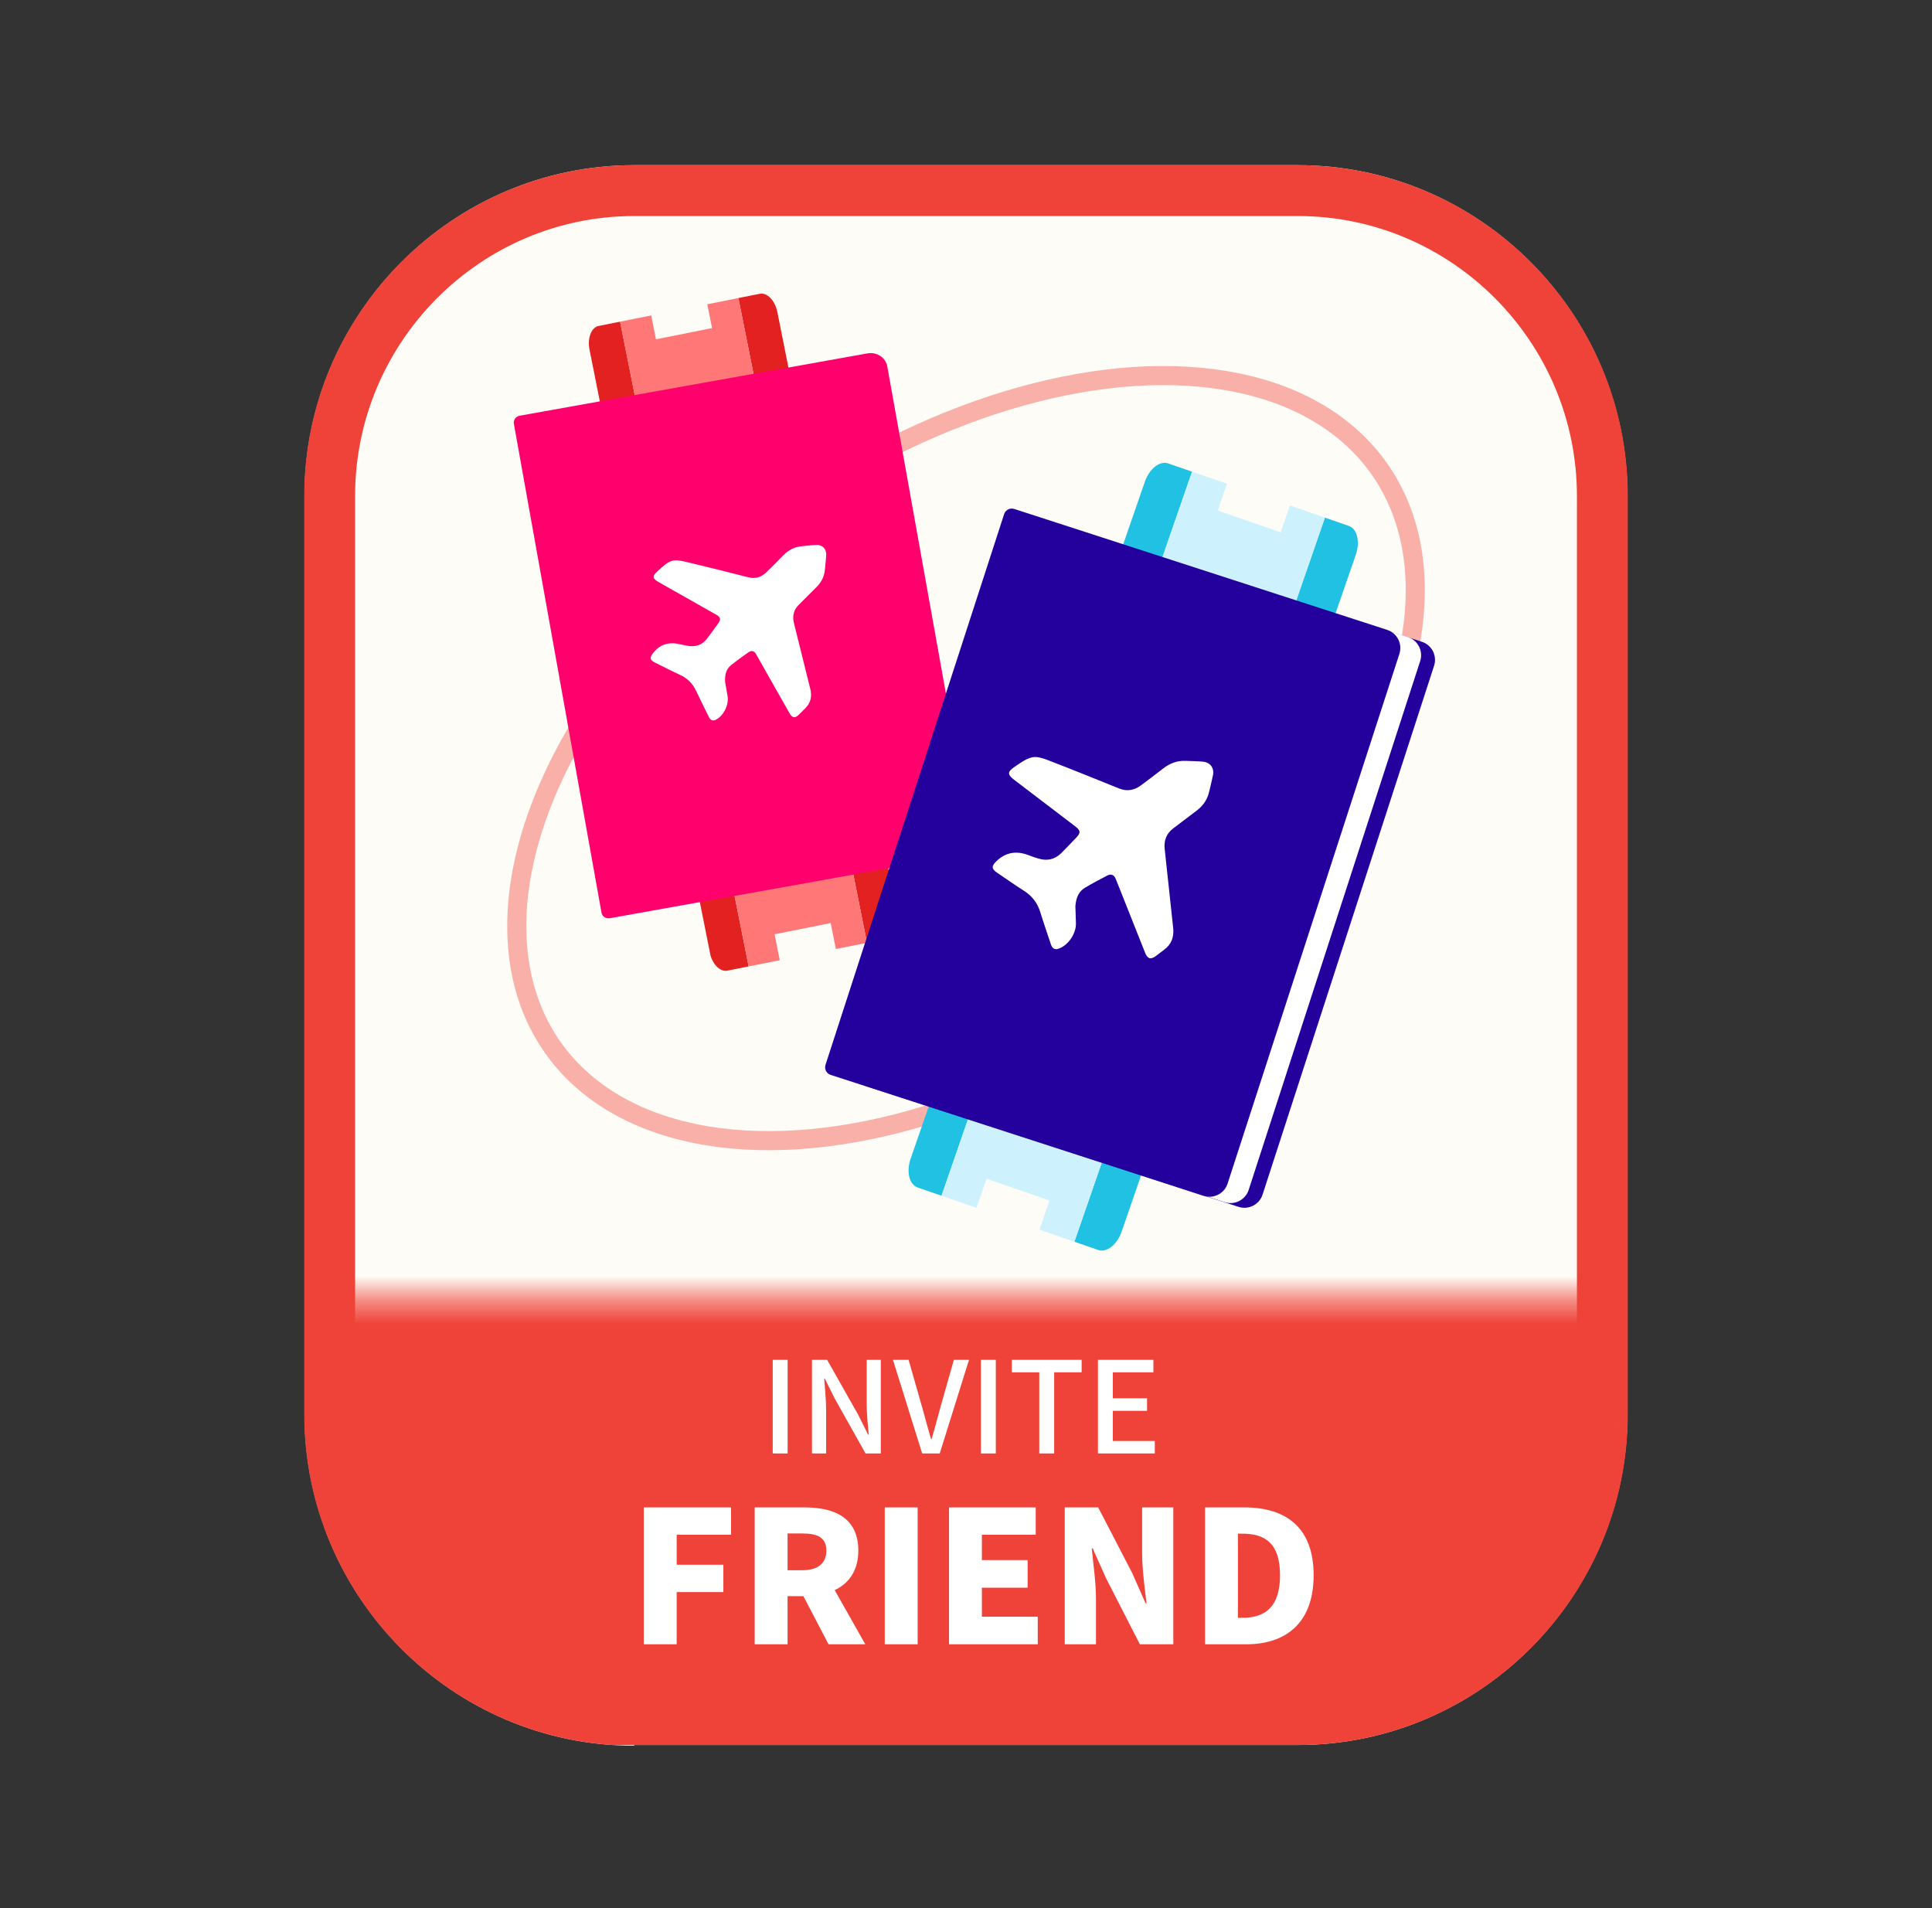 <svg width="81" height="80" viewBox="0 0 81 80" fill="none" xmlns="http://www.w3.org/2000/svg">
<rect x="0" y="0" width="81" height="80" fill="#333333" stroke="none"/>
<path d="M26.588 73.192C18.976 73.192 12.767 66.961 12.767 59.292V20.796C12.767 13.157 18.976 6.926 26.588 6.926H54.411C62.024 6.926 68.233 13.157 68.233 20.796V59.292C68.233 66.931 62.024 73.162 54.411 73.162H26.588V73.192Z" fill="#FDFCF6"/>
<path d="M26.582 72.096H25.707C19.089 71.642 13.821 66.08 13.821 59.292V20.796C13.821 13.743 19.558 7.992 26.582 7.992H54.418C61.442 7.992 67.18 13.743 67.18 20.796V59.292C67.18 66.345 61.442 72.096 54.418 72.096H26.582Z" stroke="#EF4339" stroke-width="2.133"/>
<mask id="mask0_2507_41453" style="mask-type:alpha" maskUnits="userSpaceOnUse" x="11" y="54" width="58" height="21">
<rect x="11.989" y="54.412" width="56.257" height="19.654" fill="#5A87FF"/>
</mask>
<g mask="url(#mask0_2507_41453)">
<path d="M26.588 72.967C18.976 72.967 12.767 65.121 12.767 55.464V6.989C12.767 -2.63 18.976 -10.477 26.588 -10.477H54.411C62.024 -10.477 68.233 -2.63 68.233 6.989V55.464C68.233 65.083 62.024 72.929 54.411 72.929H26.588V72.967Z" fill="#EF4339"/>
</g>
<path d="M32.397 60.938V57.013H33.021V60.938H32.397ZM34.043 60.938V57.013H34.678L35.984 59.323L36.395 60.149H36.422C36.384 59.749 36.336 59.269 36.336 58.848V57.013H36.928V60.938H36.288L34.992 58.629L34.582 57.803H34.555C34.582 58.213 34.635 58.661 34.635 59.093V60.938H34.043ZM38.663 60.938L37.437 57.013H38.093L38.674 59.045C38.802 59.498 38.898 59.877 39.031 60.331H39.058C39.197 59.877 39.287 59.498 39.415 59.045L39.991 57.013H40.626L39.399 60.938H38.663ZM41.126 60.938V57.013H41.75V60.938H41.126ZM43.572 60.938V57.536H42.42V57.013H45.348V57.536H44.196V60.938H43.572ZM46.032 60.938V57.013H48.357V57.536H46.656V58.624H48.09V59.152H46.656V60.416H48.416V60.938H46.032ZM26.991 68.939V63.2H30.65V64.347H28.37V65.603H30.327V66.751H28.37V68.939H26.991ZM31.64 68.939V63.2H33.743C34.968 63.2 35.985 63.623 35.985 65.01C35.985 66.358 34.968 66.92 33.743 66.92H33.019V68.939H31.64ZM33.019 65.834H33.636C34.29 65.834 34.645 65.549 34.645 65.01C34.645 64.471 34.29 64.293 33.636 64.293H33.019V65.834ZM34.737 68.939L33.497 66.566L34.429 65.665L36.278 68.939H34.737ZM37.094 68.939V63.2H38.473V68.939H37.094ZM39.788 68.939V63.2H43.423V64.347H41.166V65.41H43.084V66.566H41.166V67.783H43.508V68.939H39.788ZM44.64 68.939V63.2H46.042L47.467 65.95L48.029 67.221H48.068C47.998 66.612 47.883 65.788 47.883 65.102V63.2H49.192V68.939H47.79L46.373 66.173L45.811 64.917H45.772C45.834 65.557 45.949 66.342 45.949 67.036V68.939H44.64ZM50.523 68.939V63.2H52.171C53.92 63.2 55.075 64.047 55.075 66.042C55.075 68.037 53.92 68.939 52.248 68.939H50.523ZM51.901 67.829H52.086C53.011 67.829 53.666 67.406 53.666 66.042C53.666 64.678 53.011 64.301 52.086 64.301H51.901V67.829Z" fill="white"/>
<ellipse cx="40.501" cy="31.785" rx="12.833" ry="21.15" transform="rotate(55.091 40.501 31.785)" stroke="#EF4339" stroke-opacity="0.41" stroke-width="0.8" stroke-linecap="round"/>
<g clip-path="url(#clip0_2507_41453)">
<path d="M31.852 12.317C32.163 12.255 32.495 12.6 32.592 13.088L37.63 38.353C37.727 38.842 37.553 39.288 37.242 39.35L36.348 39.528L30.958 12.495L31.852 12.317Z" fill="#E32121"/>
<path d="M25.104 13.662L25.997 13.484L31.387 40.518L30.494 40.696C30.182 40.758 29.851 40.413 29.753 39.924L24.716 14.659C24.618 14.171 24.792 13.725 25.104 13.662Z" fill="#E32121"/>
<path d="M27.302 13.224L27.501 14.225L29.853 13.756L29.654 12.755L30.958 12.495L36.348 39.528L35.044 39.788L34.827 38.701L32.475 39.17L32.691 40.258L31.387 40.517L25.997 13.484L27.302 13.224Z" fill="#FF7777"/>
</g>
<path d="M25.567 38.498L40.145 35.886C40.536 35.816 40.8 35.457 40.733 35.083L37.2 15.365C37.133 14.992 36.761 14.746 36.369 14.816L21.791 17.429C21.626 17.458 21.517 17.609 21.544 17.765L25.219 38.268C25.247 38.425 25.403 38.527 25.567 38.498L25.567 38.498Z" fill="#FF006C"/>
<g clip-path="url(#clip1_2507_41453)">
<path d="M30.4 28.586C30.425 28.729 30.463 28.956 30.503 29.184C30.568 29.553 30.331 30.028 29.996 30.183C29.863 30.244 29.776 30.177 29.718 30.057C29.541 29.695 29.357 29.338 29.188 28.973C29.043 28.659 28.82 28.437 28.506 28.293C28.152 28.13 27.805 27.951 27.456 27.777C27.236 27.668 27.235 27.562 27.391 27.367C27.704 26.979 28.097 26.903 28.555 27.022C28.655 27.047 28.758 27.064 28.86 27.08C29.176 27.129 29.44 27.038 29.637 26.781C29.793 26.578 29.943 26.37 30.093 26.163C30.238 25.962 30.22 25.88 30.006 25.759C29.21 25.308 28.414 24.858 27.618 24.408C27.355 24.259 27.333 24.159 27.558 23.957C27.741 23.793 27.928 23.602 28.149 23.522C28.329 23.457 28.568 23.511 28.77 23.559C29.64 23.764 30.508 23.985 31.376 24.204C31.679 24.281 31.928 24.193 32.143 23.982C32.378 23.751 32.611 23.518 32.841 23.282C33.049 23.07 33.293 22.934 33.592 22.904C33.798 22.884 34.005 22.857 34.212 22.847C34.494 22.834 34.667 23.031 34.637 23.311C34.614 23.529 34.605 23.748 34.573 23.965C34.535 24.219 34.414 24.435 34.23 24.616C33.982 24.86 33.738 25.108 33.491 25.354C33.272 25.571 33.213 25.83 33.286 26.125C33.515 27.045 33.742 27.966 33.972 28.885C34.05 29.201 33.989 29.476 33.752 29.706C33.664 29.791 33.579 29.879 33.492 29.964C33.33 30.12 33.215 30.105 33.102 29.907C32.699 29.197 32.297 28.485 31.895 27.774C31.829 27.657 31.763 27.541 31.697 27.425C31.617 27.282 31.503 27.26 31.376 27.35C31.133 27.523 30.889 27.697 30.656 27.884C30.464 28.038 30.381 28.251 30.401 28.586H30.4Z" fill="white"/>
</g>
<g clip-path="url(#clip2_2507_41453)">
<path d="M48.974 19.428C48.624 19.307 48.186 19.654 47.996 20.202L38.18 48.574C37.99 49.123 38.12 49.665 38.471 49.786L39.474 50.133L49.977 19.775L48.974 19.428Z" fill="#21C1E3"/>
<path d="M56.551 22.05L55.548 21.703L45.045 52.061L46.048 52.408C46.398 52.529 46.836 52.183 47.025 51.635L56.841 23.262C57.031 22.714 56.901 22.171 56.551 22.05Z" fill="#21C1E3"/>
<path d="M54.083 21.196L53.694 22.32L51.052 21.406L51.441 20.282L49.977 19.775L39.474 50.133L40.938 50.64L41.361 49.419L44.002 50.333L43.58 51.554L45.044 52.061L55.547 21.703L54.083 21.196Z" fill="#CDF1FD"/>
</g>
<path d="M43.975 21.836L59.61 26.906C60.03 27.043 60.261 27.494 60.124 27.914L52.934 50.085C52.798 50.504 52.347 50.735 51.927 50.599L36.291 45.528C36.115 45.471 36.019 45.282 36.076 45.106L43.553 22.051C43.61 21.875 43.799 21.779 43.975 21.836Z" fill="#24009C"/>
<path d="M43.392 21.64L59.027 26.71C59.447 26.846 59.678 27.297 59.541 27.718L52.351 49.889C52.215 50.308 51.764 50.539 51.344 50.403L35.708 45.332C35.532 45.275 35.436 45.085 35.493 44.91L42.97 21.856C43.027 21.679 43.216 21.583 43.392 21.64L43.392 21.64Z" fill="white"/>
<path d="M42.521 21.338L58.156 26.408C58.576 26.544 58.807 26.995 58.67 27.416L51.468 49.623C51.333 50.042 50.882 50.273 50.461 50.137L34.826 45.066C34.649 45.009 34.553 44.819 34.61 44.644L42.099 21.554C42.156 21.378 42.345 21.282 42.521 21.339L42.521 21.338Z" fill="#24009C"/>
<g clip-path="url(#clip3_2507_41453)">
<path d="M45.086 37.991C45.091 38.161 45.099 38.431 45.109 38.702C45.126 39.142 44.775 39.655 44.361 39.781C44.197 39.831 44.108 39.739 44.059 39.591C43.911 39.143 43.754 38.698 43.616 38.248C43.498 37.86 43.273 37.567 42.932 37.349C42.547 37.103 42.172 36.84 41.794 36.583C41.556 36.42 41.572 36.297 41.785 36.097C42.21 35.695 42.679 35.669 43.192 35.88C43.304 35.926 43.421 35.961 43.537 35.996C43.895 36.104 44.217 36.04 44.487 35.774C44.7 35.562 44.907 35.345 45.114 35.128C45.315 34.918 45.307 34.82 45.078 34.645C44.226 33.994 43.372 33.345 42.52 32.695C42.237 32.48 42.229 32.361 42.522 32.162C42.76 32.001 43.008 31.808 43.278 31.751C43.496 31.704 43.766 31.805 43.992 31.892C44.971 32.27 45.944 32.664 46.916 33.057C47.257 33.195 47.56 33.132 47.844 32.921C48.153 32.69 48.461 32.457 48.766 32.22C49.041 32.006 49.346 31.887 49.698 31.9C49.941 31.91 50.184 31.911 50.426 31.933C50.757 31.962 50.927 32.218 50.847 32.539C50.785 32.788 50.74 33.042 50.668 33.289C50.584 33.578 50.408 33.809 50.166 33.99C49.839 34.234 49.516 34.483 49.191 34.729C48.902 34.947 48.792 35.238 48.83 35.592C48.949 36.697 49.066 37.803 49.186 38.908C49.227 39.287 49.112 39.596 48.8 39.825C48.684 39.91 48.572 39.999 48.457 40.084C48.244 40.24 48.112 40.203 48.013 39.955C47.658 39.066 47.305 38.176 46.952 37.286C46.894 37.14 46.835 36.995 46.777 36.849C46.706 36.671 46.578 36.627 46.416 36.711C46.106 36.874 45.795 37.036 45.494 37.216C45.247 37.365 45.117 37.6 45.086 37.991L45.086 37.991Z" fill="white"/>
</g>
<defs>
<clipPath id="clip0_2507_41453">
<rect width="8.031" height="27.565" fill="white" transform="matrix(-0.981 0.196 0.196 0.981 32.416 12.204)"/>
</clipPath>
<clipPath id="clip1_2507_41453">
<rect width="7.359" height="7.359" fill="white" transform="translate(27.281 22.847)"/>
</clipPath>
<clipPath id="clip2_2507_41453">
<rect width="9.359" height="32.124" fill="white" transform="translate(48.34 19.209) rotate(19.084)"/>
</clipPath>
<clipPath id="clip3_2507_41453">
<rect width="8.628" height="8.628" fill="white" transform="translate(42.376 30.828) rotate(7.808)"/>
</clipPath>
</defs>
</svg>
